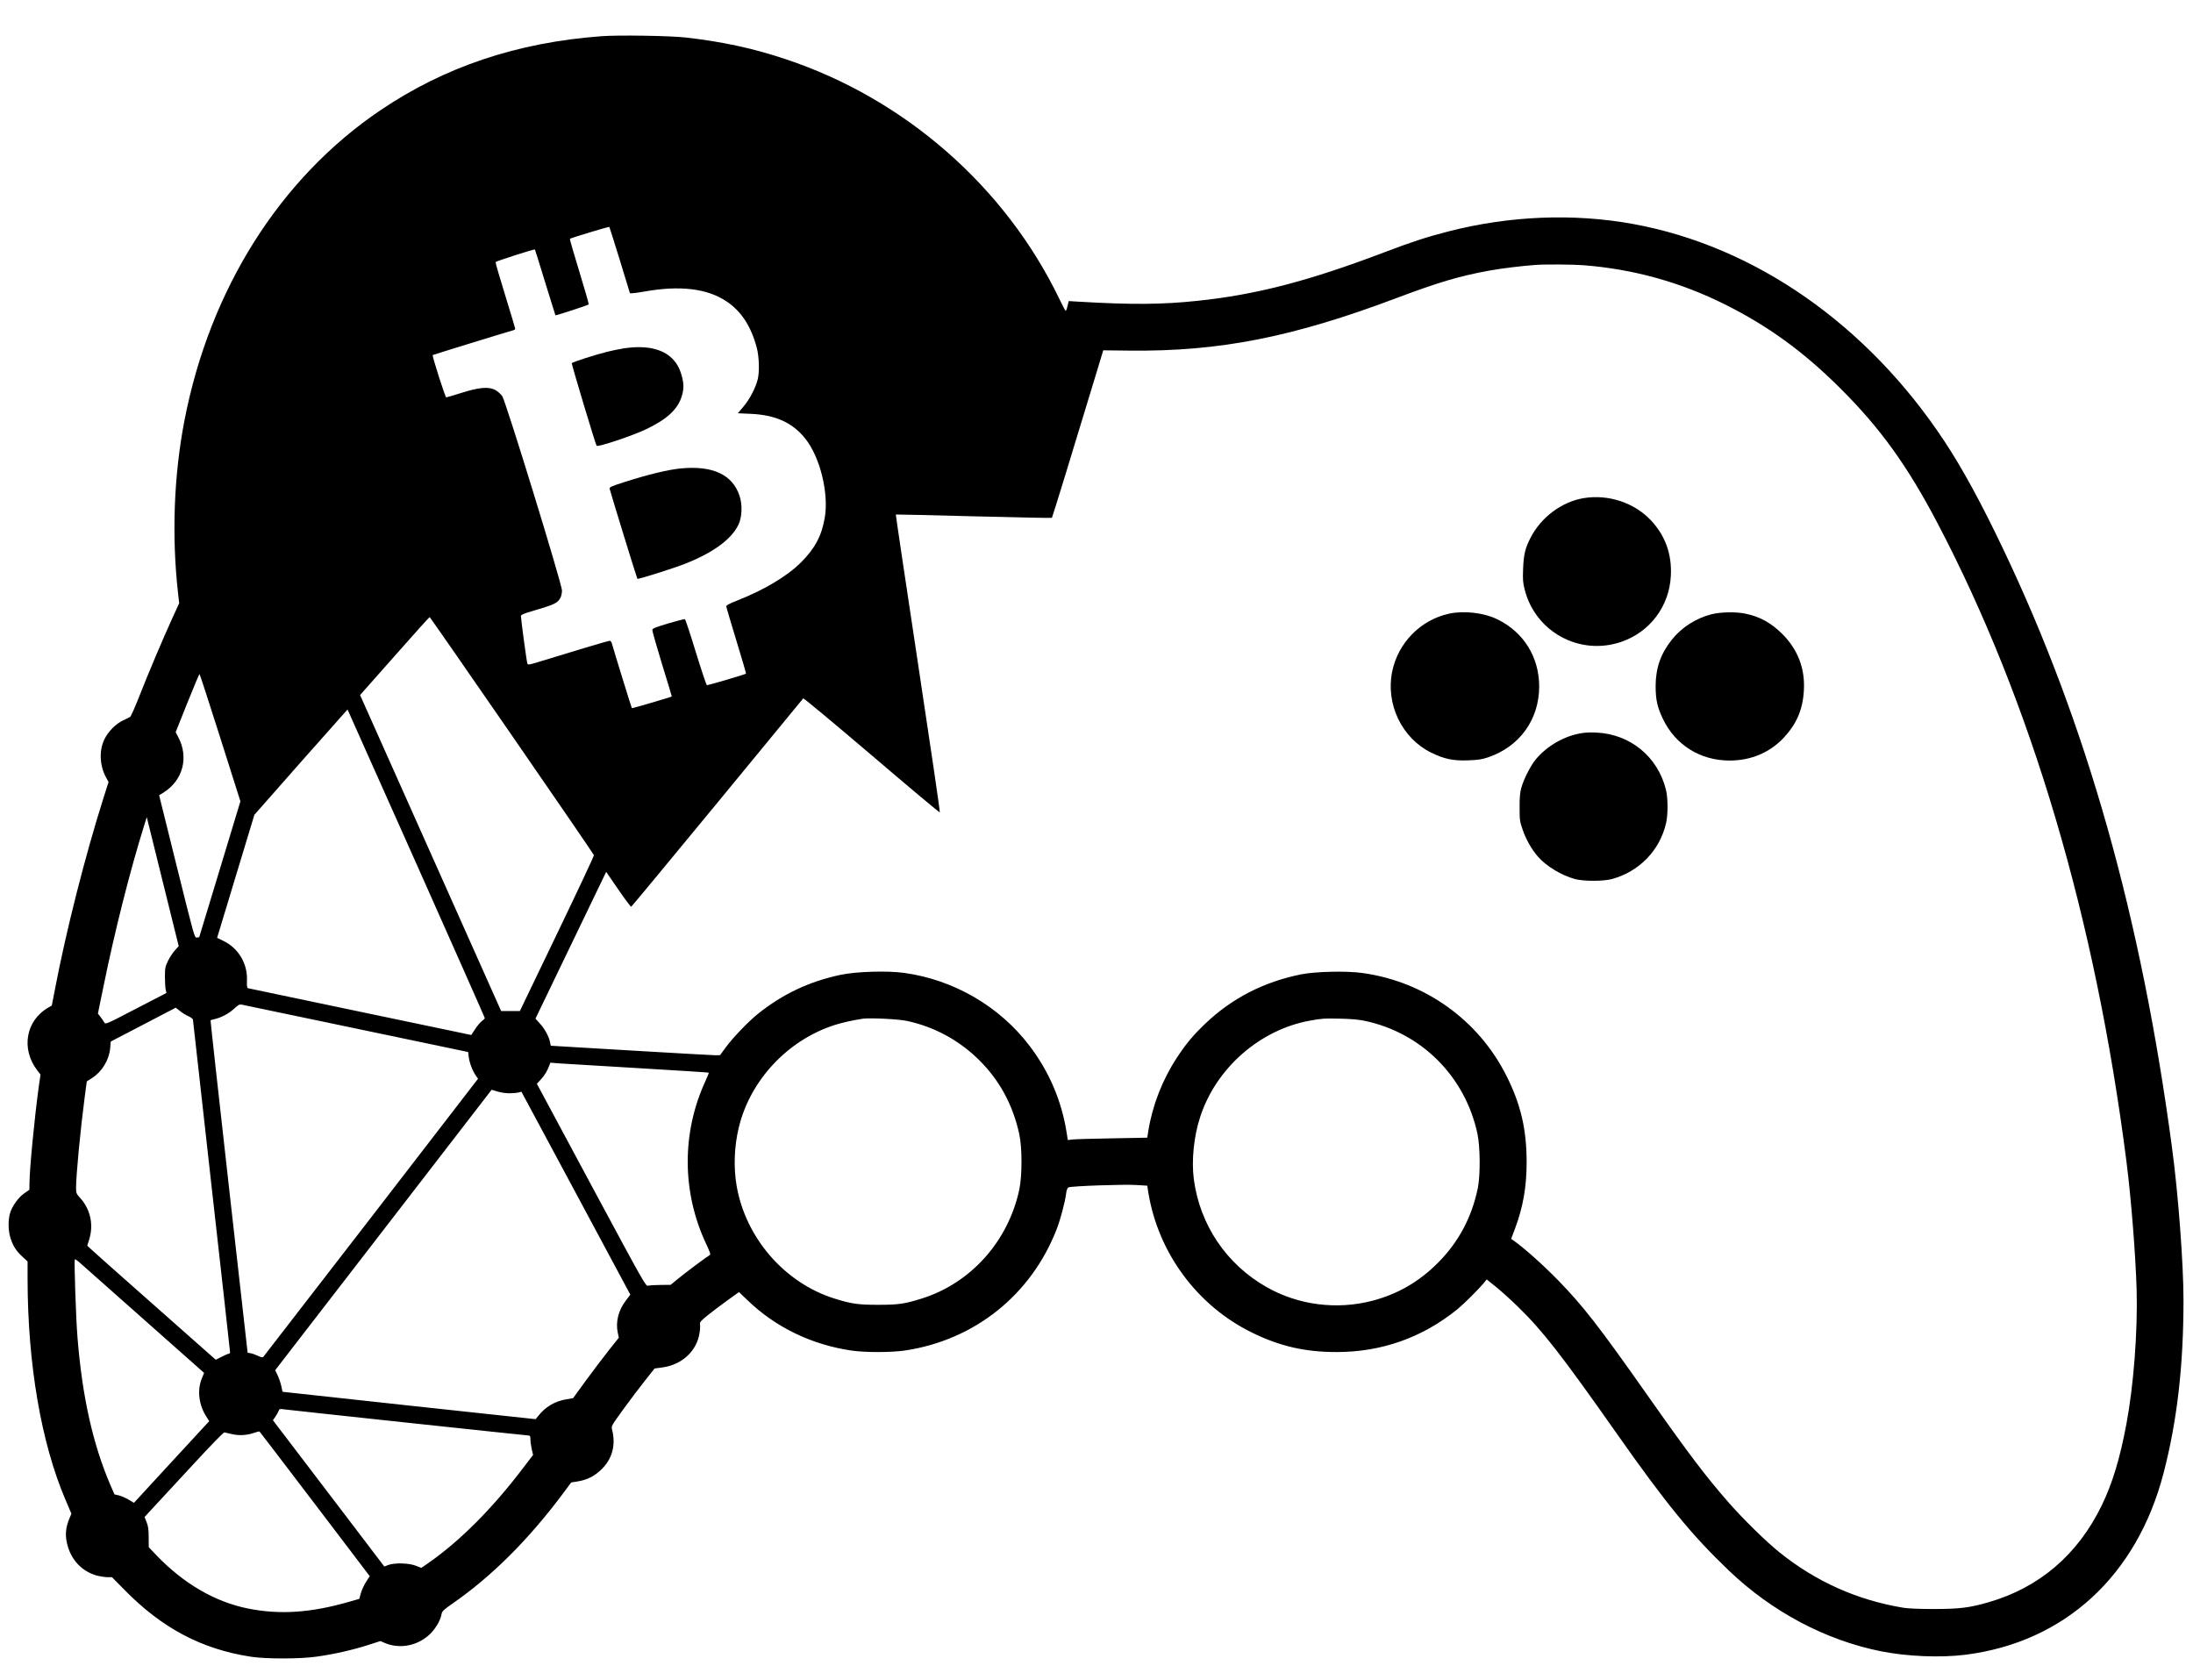 <?xml version="1.0" standalone="no"?>
<!DOCTYPE svg PUBLIC "-//W3C//DTD SVG 20010904//EN"
 "http://www.w3.org/TR/2001/REC-SVG-20010904/DTD/svg10.dtd">
<svg version="1.0" xmlns="http://www.w3.org/2000/svg"
 width="2307pt" height="1767pt" viewBox="0 0 2307 1767"
 preserveAspectRatio="xMidYMid meet">

<g transform="translate(0,1767) scale(0.1,-0.1)"
fill="#000000" stroke="none">
<path d="M6325 17289 c-886 -66 -1649 -322 -2325 -780 -1054 -713 -1792 -1881
-2059 -3259 -112 -579 -136 -1212 -68 -1820 l12 -105 -71 -155 c-105 -230
-252 -578 -347 -820 -46 -117 -90 -217 -98 -221 -8 -5 -40 -21 -73 -36 -78
-37 -156 -115 -197 -198 -59 -120 -51 -281 18 -405 l25 -45 -57 -180 c-191
-605 -388 -1381 -506 -1996 l-34 -176 -38 -22 c-236 -136 -288 -435 -115 -660
l34 -44 -18 -126 c-44 -318 -98 -872 -98 -1019 l-1 -67 -53 -37 c-63 -43 -129
-136 -151 -211 -21 -70 -19 -182 4 -256 26 -85 61 -140 126 -199 l55 -51 0
-183 c1 -897 143 -1727 400 -2327 l61 -143 -25 -61 c-34 -86 -41 -157 -23
-243 38 -177 156 -305 322 -349 33 -8 80 -15 106 -15 l47 0 129 -131 c397
-406 814 -626 1333 -706 158 -24 516 -24 690 1 174 24 380 70 538 121 l134 43
41 -18 c162 -71 357 -32 486 97 58 59 104 139 116 204 6 32 19 44 123 117 403
280 784 659 1141 1134 l100 134 72 12 c95 16 168 52 239 119 119 110 161 259
119 425 -10 37 -8 39 119 215 71 98 174 234 229 303 l99 125 81 11 c207 28
363 172 392 362 6 35 8 76 5 90 -4 24 5 35 81 97 48 39 141 109 208 157 l121
87 91 -87 c293 -283 674 -467 1091 -528 148 -22 425 -21 569 1 732 111 1325
587 1592 1278 39 101 88 286 98 370 5 40 13 60 25 67 26 14 582 34 715 25
l114 -7 11 -71 c104 -638 516 -1194 1094 -1476 290 -142 556 -203 886 -203
474 0 901 151 1270 449 72 59 226 212 283 282 l27 33 97 -78 c54 -44 154 -134
224 -202 262 -253 462 -509 1044 -1337 523 -744 792 -1073 1183 -1446 452
-432 1015 -731 1597 -848 274 -55 627 -70 890 -37 1042 131 1804 829 2085
1909 143 550 210 1129 210 1821 0 382 -55 1118 -121 1606 -323 2418 -896 4451
-1776 6295 -228 480 -433 855 -620 1137 -810 1224 -1991 2048 -3273 2282 -627
114 -1301 87 -1946 -79 -225 -58 -377 -107 -674 -220 -795 -302 -1348 -445
-1960 -509 -374 -40 -701 -42 -1256 -9 l-101 6 -13 -52 c-6 -28 -15 -51 -19
-51 -4 0 -34 57 -68 128 -567 1176 -1622 2101 -2873 2518 -345 116 -671 186
-1060 230 -162 18 -710 27 -885 13z m196 -2357 l106 -347 29 1 c16 0 70 8 121
17 376 67 663 33 867 -104 154 -103 258 -262 317 -487 25 -93 30 -253 10 -332
-21 -88 -84 -209 -149 -286 l-60 -71 132 -6 c262 -11 441 -91 576 -259 157
-194 251 -578 206 -836 -33 -190 -103 -321 -250 -468 -148 -147 -386 -289
-678 -404 -71 -27 -108 -47 -108 -57 0 -8 48 -170 106 -360 58 -190 104 -347
102 -349 -10 -9 -402 -124 -412 -121 -6 3 -58 159 -116 347 -57 188 -109 344
-115 347 -7 2 -86 -18 -176 -45 -134 -40 -164 -52 -167 -68 -1 -10 45 -172
102 -359 58 -186 104 -340 103 -341 -7 -7 -417 -127 -420 -123 -4 4 -187 597
-209 677 -5 18 -15 32 -24 32 -14 0 -409 -118 -749 -223 -97 -30 -111 -32
-117 -18 -7 15 -68 468 -68 502 0 12 30 25 113 49 243 71 274 86 303 143 9 17
16 51 16 76 -1 69 -592 1993 -629 2045 -16 22 -48 50 -73 64 -69 37 -173 28
-360 -32 -80 -25 -150 -46 -156 -46 -10 0 -150 437 -142 445 2 3 762 237 851
262 9 3 17 9 17 15 0 5 -47 162 -105 350 -58 188 -104 346 -102 351 3 9 408
139 414 133 2 -1 50 -157 108 -346 58 -189 107 -345 108 -347 5 -4 346 107
350 115 3 4 -42 160 -99 346 -57 187 -102 341 -99 344 8 8 410 130 415 125 2
-2 52 -160 111 -351z m10140 -52 c523 -41 1017 -178 1489 -414 450 -225 820
-493 1203 -874 424 -420 713 -821 1033 -1432 984 -1878 1656 -4148 1983 -6700
50 -389 97 -986 108 -1355 12 -444 -31 -1004 -108 -1416 -67 -359 -147 -624
-259 -854 -252 -519 -658 -866 -1195 -1020 -198 -57 -300 -69 -565 -70 -156 0
-274 5 -325 13 -486 80 -920 274 -1305 583 -139 111 -383 351 -534 523 -244
279 -420 511 -856 1131 -511 726 -675 937 -940 1209 -159 163 -360 342 -469
418 l-24 17 41 108 c85 229 122 438 122 700 0 342 -62 609 -213 908 -295 587
-858 989 -1513 1080 -167 24 -495 16 -646 -14 -394 -79 -731 -253 -1010 -520
-127 -121 -205 -215 -300 -361 -150 -229 -254 -496 -298 -766 l-11 -71 -367
-7 c-202 -3 -390 -9 -418 -12 l-51 -6 -12 78 c-53 336 -185 644 -391 914 -315
414 -794 693 -1316 766 -179 25 -505 15 -671 -20 -333 -71 -610 -202 -874
-414 -99 -80 -260 -248 -334 -349 l-60 -82 -50 -1 c-27 0 -427 23 -888 50
-461 28 -840 50 -842 50 -1 0 -5 15 -8 34 -9 56 -55 143 -106 198 l-48 53 372
772 372 772 127 -185 c70 -102 132 -184 136 -182 5 2 413 494 906 1093 493
600 900 1094 904 1099 5 4 328 -265 720 -599 391 -334 714 -604 717 -601 4 4
-100 709 -230 1568 -130 859 -235 1564 -233 1566 2 1 371 -7 820 -19 449 -12
819 -19 822 -16 5 5 227 728 478 1557 l62 205 274 -3 c951 -11 1720 141 2820
556 430 162 660 230 970 286 118 22 341 49 480 59 109 8 387 6 511 -3z
m-11276 -4946 c473 -685 861 -1251 863 -1259 2 -8 -173 -380 -388 -827 l-391
-813 -99 0 -98 0 -742 1662 -742 1662 363 410 c200 226 365 411 369 410 3 0
392 -560 865 -1245z m-3068 -24 l212 -669 -216 -713 c-119 -392 -217 -714
-217 -715 -1 -2 -13 -4 -26 -5 -24 -3 -26 7 -210 747 l-186 750 46 28 c206
130 269 373 153 588 l-25 47 122 306 c68 168 125 306 129 306 3 0 101 -301
218 -670z m2062 -1322 c396 -889 721 -1622 721 -1627 0 -5 -13 -19 -30 -31
-16 -11 -48 -49 -71 -84 l-41 -63 -62 13 c-33 7 -558 117 -1166 244 -608 127
-1112 233 -1120 235 -12 4 -14 20 -12 80 8 178 -89 341 -248 418 l-66 32 196
647 196 647 489 555 c270 305 491 553 491 553 1 -1 326 -730 723 -1619z
m-2541 -917 c-22 -25 -55 -75 -72 -111 -28 -59 -31 -74 -31 -165 0 -55 4 -116
8 -135 l8 -35 -321 -166 c-311 -162 -321 -166 -332 -145 -6 11 -24 37 -39 57
l-29 37 55 268 c118 583 280 1226 431 1709 l28 90 168 -679 168 -678 -42 -47z
m1912 -821 l1175 -246 7 -58 c8 -59 41 -145 77 -195 l20 -28 -1125 -1459
c-620 -803 -1130 -1463 -1135 -1468 -6 -6 -26 -2 -53 11 -24 12 -59 25 -77 28
l-34 6 -197 1747 c-108 961 -195 1748 -193 1750 2 2 22 8 46 13 68 16 146 57
202 109 45 41 56 47 82 42 17 -3 559 -116 1205 -252z m-1856 185 c23 -19 64
-44 89 -55 27 -12 47 -28 47 -37 0 -8 88 -794 195 -1746 107 -952 195 -1739
195 -1749 0 -10 -6 -18 -14 -18 -7 0 -41 -14 -75 -32 l-61 -31 -23 20 c-12 11
-301 267 -642 568 -341 301 -635 562 -653 580 l-34 32 21 68 c48 156 11 320
-101 440 -34 38 -38 47 -38 98 0 134 46 616 91 957 l22 165 55 35 c105 67 179
189 191 313 l6 71 340 177 c187 98 341 178 343 179 2 0 23 -16 46 -35z m7648
-104 c291 -63 551 -205 763 -416 212 -212 350 -467 417 -772 32 -143 32 -443
0 -590 -117 -541 -509 -979 -1022 -1141 -181 -57 -247 -67 -460 -67 -214 0
-284 10 -465 67 -523 165 -932 638 -1026 1186 -33 193 -25 415 23 612 119 497
515 920 1008 1078 83 26 183 49 295 66 77 11 373 -3 467 -23z m4820 0 c595
-128 1050 -584 1180 -1184 30 -138 32 -435 5 -572 -63 -308 -203 -572 -422
-790 -198 -199 -423 -328 -690 -398 -374 -97 -778 -45 -1110 144 -423 240
-702 654 -766 1134 -26 198 0 456 68 660 168 512 628 914 1153 1009 136 24
137 24 315 21 123 -3 197 -9 267 -24z m-7658 -496 c411 -24 750 -46 752 -48 2
-2 -13 -42 -35 -89 -251 -543 -248 -1170 8 -1713 41 -88 49 -110 37 -117 -32
-18 -259 -188 -332 -248 l-79 -65 -105 -1 c-58 0 -117 -4 -131 -8 -26 -7 -32
4 -599 1058 l-572 1066 45 49 c42 48 62 81 86 145 l11 28 83 -7 c45 -3 419
-26 831 -50z m-1346 -265 c37 0 81 4 97 8 l30 9 573 -1067 573 -1068 -49 -65
c-77 -101 -107 -223 -83 -336 l11 -52 -105 -132 c-58 -73 -166 -216 -241 -318
l-135 -186 -71 -12 c-121 -20 -222 -80 -298 -178 l-25 -31 -1330 143 c-731 79
-1331 144 -1332 145 -1 0 -7 26 -13 58 -7 31 -24 82 -38 113 l-27 56 1139
1475 1138 1475 60 -18 c33 -11 90 -19 126 -19z m-3846 -2378 l635 -563 -25
-62 c-49 -120 -30 -276 48 -397 l31 -49 -396 -429 -396 -430 -55 33 c-30 18
-76 38 -102 45 l-48 11 -42 97 c-185 430 -297 931 -347 1557 -16 194 -36 802
-28 818 3 4 24 -10 47 -30 24 -21 329 -291 678 -601z m2773 -1087 c694 -74
1269 -135 1278 -135 13 0 17 -9 17 -42 0 -24 7 -70 14 -102 l14 -60 -103 -135
c-333 -439 -678 -782 -1017 -1015 l-56 -38 -59 23 c-72 28 -223 32 -289 7
l-41 -16 -586 770 -586 769 26 37 c14 20 29 48 34 61 8 21 14 23 52 17 23 -3
609 -67 1302 -141z m-971 -857 l576 -758 -39 -59 c-21 -33 -45 -86 -55 -119
l-16 -60 -108 -31 c-401 -116 -732 -138 -1067 -70 -344 70 -672 261 -955 555
l-85 89 -1 105 c0 83 -5 116 -22 159 l-21 54 107 116 c60 64 245 265 413 446
170 185 311 329 319 328 8 -1 44 -9 80 -18 75 -18 159 -13 235 14 28 10 53 16
56 12 4 -3 266 -347 583 -763z"/>
<path d="M6559 14005 c-47 -8 -124 -23 -170 -35 -120 -29 -367 -109 -374 -120
-5 -7 251 -858 261 -869 15 -16 382 107 521 174 224 107 336 212 377 354 20
69 20 121 1 196 -23 86 -50 138 -101 191 -105 107 -282 145 -515 109z"/>
<path d="M7165 12743 c-131 -12 -344 -63 -594 -143 -150 -48 -162 -54 -157
-74 13 -52 286 -940 291 -944 8 -8 372 107 505 159 292 116 482 254 557 407
39 79 45 211 13 306 -74 223 -279 320 -615 289z"/>
<path d="M16658 12430 c-230 -39 -449 -203 -558 -419 -56 -110 -71 -173 -77
-321 -5 -117 -2 -148 16 -220 112 -448 581 -702 1018 -551 301 104 504 374
520 694 12 228 -59 424 -210 584 -176 187 -449 276 -709 233z"/>
<path d="M15244 11215 c-299 -65 -536 -306 -598 -607 -71 -343 101 -702 408
-854 139 -68 232 -88 391 -82 107 4 144 10 210 32 332 113 537 398 537 746 -1
309 -163 570 -439 705 -143 70 -351 94 -509 60z"/>
<path d="M18006 11209 c-162 -40 -315 -138 -418 -267 -118 -149 -170 -296
-171 -487 0 -145 17 -223 78 -350 132 -273 393 -435 700 -435 223 0 419 82
566 236 137 146 203 296 215 494 16 235 -63 440 -230 605 -116 114 -234 179
-384 210 -96 21 -260 18 -356 -6z"/>
<path d="M16644 9959 c-185 -28 -369 -133 -490 -279 -54 -66 -127 -211 -151
-300 -13 -48 -18 -102 -17 -205 0 -131 2 -146 33 -235 35 -102 95 -207 161
-282 87 -100 249 -197 390 -235 89 -24 300 -24 389 1 285 78 500 299 567 584
22 92 22 267 -1 357 -86 345 -374 582 -729 599 -50 3 -118 1 -152 -5z"/>
</g>
</svg>
